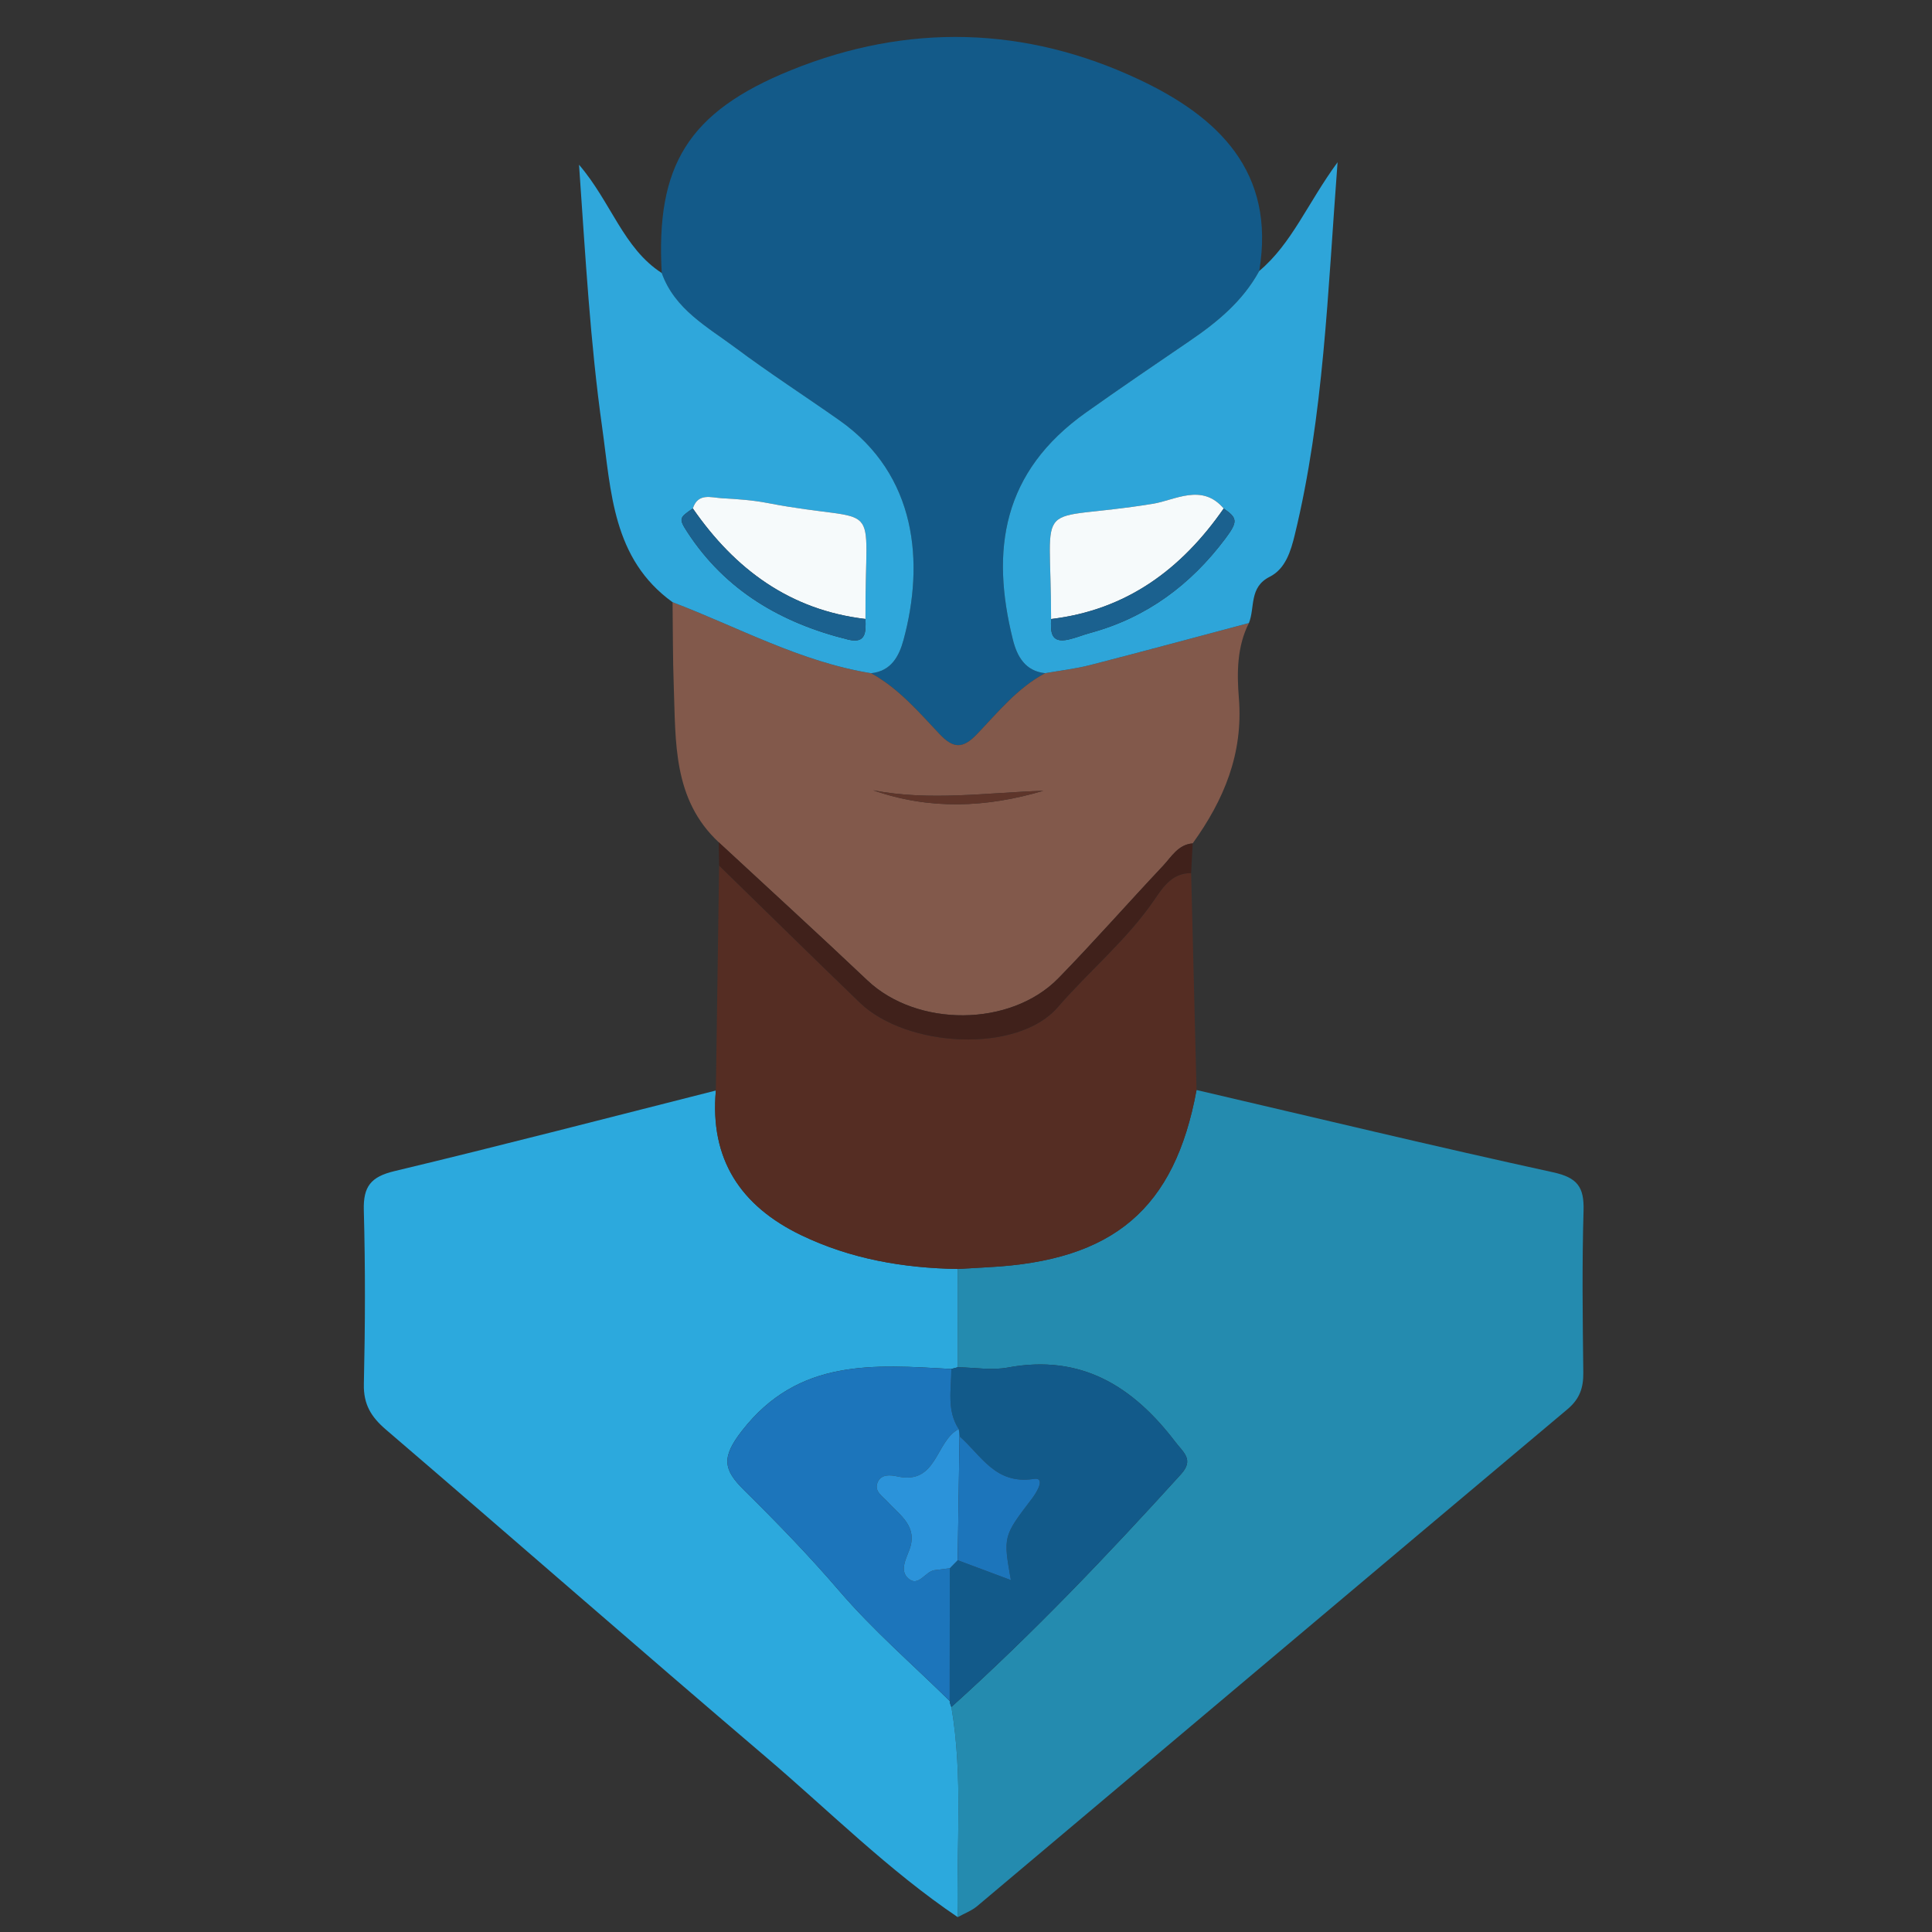 <?xml version="1.0" encoding="iso-8859-1"?>
<!-- Generator: Adobe Illustrator 23.0.3, SVG Export Plug-In . SVG Version: 6.00 Build 0)  -->
<svg version="1.1" id="Layer_1" xmlns="http://www.w3.org/2000/svg" xmlns:xlink="http://www.w3.org/1999/xlink" x="0px" y="0px"
	 viewBox="0 0 250 250" style="enable-background:new 0 0 250 250;" xml:space="preserve">
<rect x="0" y="0" width="250" height="250" fill="#333333" stroke="none"/>
<g>
	<g>
		<path style="fill:none;" d="M1,251C1,169,1.027,87,0.904,5C0.899,1.576,1.576,0.899,5,0.904c80.666,0.124,161.333,0.124,242,0
			c3.424-0.005,4.102,0.672,4.096,4.096c-0.124,80.666-0.124,161.333,0,242c0.005,3.424-0.671,4.101-4.096,4.096
			C165,250.973,83,251,1,251z M93.052,112.003c-0.14,9.704-0.281,19.408-0.421,29.112c-13.86,3.503-27.697,7.107-41.6,10.432
			c-3.045,0.728-4.037,1.987-3.953,5.06c0.204,7.492,0.178,14.996,0.006,22.49c-0.06,2.629,0.936,4.249,2.858,5.897
			c16.437,14.086,32.722,28.351,49.198,42.39c8.192,6.98,15.824,14.641,24.79,20.695c0.849-0.474,1.802-0.825,2.533-1.44
			c25.459-21.423,50.887-42.884,76.366-64.284c1.584-1.33,2.074-2.768,2.05-4.737c-0.082-6.99-0.171-13.986,0.032-20.971
			c0.089-3.055-0.807-4.267-3.947-4.953c-15.417-3.369-30.762-7.065-46.133-10.646c-0.233-9.355-0.467-18.709-0.7-28.064
			c0.067-1.283,0.134-2.566,0.201-3.849c4.037-5.619,6.561-11.591,5.976-18.815c-0.255-3.156-0.267-6.62,1.299-9.695
			c0.812-2.022-0.006-4.638,2.7-5.994c2.037-1.021,2.728-3.332,3.235-5.417c3.759-15.467,4.249-31.288,5.54-48.221
			c-3.908,5.336-5.914,10.526-10.138,14.073c2.162-12.861-5.354-19.976-15.552-24.776c-14.694-6.916-29.942-7.321-45.028-1.21
			c-13.345,5.405-17.518,12.364-16.734,26.247c-4.978-3.21-6.533-9.142-10.703-14.011c0.835,11.918,1.448,22.997,2.995,34.001
			c1.167,8.299,1.318,16.987,9.109,22.608c0.047,3.626,0.021,7.255,0.155,10.877c0.265,7.205-0.146,14.628,5.825,20.196
			C93.024,109.999,93.038,111.001,93.052,112.003z"/>
		<path style="fill:#248BAF;" d="M154.831,141.047c15.371,3.581,30.716,7.277,46.133,10.646c3.141,0.686,4.036,1.898,3.947,4.953
			c-0.203,6.985-0.115,13.981-0.032,20.971c0.023,1.968-0.466,3.406-2.05,4.737c-25.479,21.4-50.907,42.861-76.366,64.284
			c-0.731,0.615-1.683,0.966-2.532,1.44c-0.206-9.068,0.728-18.171-0.822-27.197c10.5-9.454,20.228-19.667,29.716-30.124
			c1.711-1.886,0.298-2.811-0.721-4.151c-5.479-7.202-12.179-11.416-21.69-9.646c-2.083,0.388-4.312-0.004-6.474-0.037
			c-0.002-4.239-0.003-8.478-0.005-12.716c1.319-0.078,2.638-0.163,3.958-0.231C144.102,163.14,152.005,156.415,154.831,141.047z"/>
		<path style="fill:#2CA9DD;" d="M123.109,220.879c1.549,9.028,0.615,18.13,0.821,27.198c-8.966-6.055-16.599-13.715-24.791-20.695
			c-16.477-14.039-32.762-28.303-49.198-42.39c-1.922-1.647-2.918-3.268-2.858-5.897c0.172-7.494,0.198-14.997-0.006-22.49
			c-0.084-3.072,0.908-4.332,3.953-5.06c13.903-3.325,27.739-6.928,41.6-10.433c-0.798,8.883,3.196,14.94,11.047,18.72
			c6.401,3.082,13.215,4.255,20.257,4.372c0.002,4.239,0.003,8.478,0.005,12.717c-0.277,0.079-0.556,0.153-0.837,0.222
			c-9.958-0.543-19.762-1.441-27.097,8.004c-2.665,3.432-2.435,4.996,0.27,7.667c4.245,4.192,8.397,8.471,12.302,13.023
			c4.372,5.096,9.506,9.538,14.309,14.265C122.921,220.374,122.995,220.632,123.109,220.879z"/>
		<path style="fill:#135A89;" d="M85.629,35.329c-0.785-13.886,3.389-20.845,16.734-26.25c15.086-6.111,30.334-5.706,45.028,1.21
			c10.198,4.8,17.715,11.914,15.552,24.775c-2.112,3.87-5.379,6.584-8.949,9.016c-4.507,3.071-9.017,6.138-13.465,9.294
			c-10.842,7.694-12.36,17.808-9.462,29.403c0.534,2.137,1.572,4.058,4.174,4.335c-3.59,1.907-6.104,5.051-8.834,7.9
			c-1.821,1.9-3.044,1.871-4.829-0.023c-2.709-2.875-5.31-5.925-8.86-7.874c2.599-0.269,3.621-2.19,4.197-4.316
			c2.697-9.957,1.764-21.335-8.308-28.418c-4.46-3.136-9.046-6.1-13.414-9.359C91.537,42.294,87.313,40.038,85.629,35.329z"/>
		<path style="fill:#82594B;" d="M112.719,87.115c3.55,1.95,6.151,4.999,8.86,7.874c1.784,1.893,3.008,1.923,4.829,0.023
			c2.73-2.849,5.244-5.993,8.832-7.9c1.944-0.344,3.922-0.565,5.83-1.055c6.858-1.762,13.693-3.614,20.537-5.433
			c-1.566,3.074-1.554,6.538-1.299,9.695c0.584,7.224-1.939,13.196-5.976,18.815c-1.895,0.152-2.743,1.743-3.842,2.909
			c-4.536,4.814-8.901,9.791-13.519,14.523c-6.217,6.37-18.314,6.37-24.731,0.293c-6.352-6.015-12.815-11.913-19.23-17.862
			c-5.97-5.568-5.56-12.991-5.825-20.196c-0.133-3.623-0.108-7.251-0.155-10.877C95.531,81.162,103.587,85.643,112.719,87.115z
			 M112.988,102.262c7.329,2.572,14.668,2.246,22.013,0.066C127.662,102.567,120.32,103.681,112.988,102.262z"/>
		<path style="fill:#552D23;" d="M123.936,164.206c-7.042-0.117-13.856-1.29-20.257-4.372c-7.851-3.78-11.845-9.837-11.047-18.72
			c0.14-9.703,0.28-19.407,0.421-29.111c6.067,5.915,12.107,11.857,18.207,17.737c6.067,5.849,20.4,6.619,25.601,0.609
			c4.118-4.76,9.042-8.791,12.603-14.051c1.082-1.598,2.305-3.355,4.668-3.315c0.233,9.355,0.467,18.709,0.7,28.064
			c-2.826,15.368-10.729,22.093-26.938,22.928C126.574,164.043,125.255,164.128,123.936,164.206z"/>
		<path style="fill:#2EA5D9;" d="M161.607,80.624c-6.844,1.818-13.679,3.671-20.537,5.433c-1.909,0.49-3.886,0.71-5.83,1.055
			c-2.599-0.276-3.637-2.198-4.172-4.334c-2.899-11.595-1.381-21.71,9.462-29.403c4.447-3.156,8.958-6.224,13.465-9.294
			c3.57-2.432,6.837-5.146,8.949-9.016c4.225-3.546,6.23-8.736,10.138-14.072c-1.29,16.933-1.78,32.754-5.54,48.221
			c-0.507,2.085-1.198,4.396-3.235,5.417C161.601,75.986,162.419,78.602,161.607,80.624z M158.347,65.799
			c-2.796-3.31-6.314-1.075-9.14-0.614c-15.833,2.586-13.196-1.511-13.196,14.916c-0.047,1.558-0.14,3.186,2.24,2.659
			c0.959-0.213,1.878-0.603,2.829-0.861c7.287-1.974,13-6.233,17.472-12.198C160.244,67.445,160.103,67.025,158.347,65.799z"/>
		<path style="fill:#2FA7DB;" d="M112.719,87.115c-9.132-1.472-17.187-5.953-25.688-9.19c-7.792-5.622-7.942-14.309-9.11-22.609
			c-1.548-11.004-2.161-22.083-2.995-34.001c4.17,4.869,5.725,10.802,10.703,14.013c1.684,4.71,5.908,6.966,9.565,9.694
			c4.368,3.258,8.954,6.222,13.414,9.359c10.072,7.083,11.005,18.461,8.308,28.418C116.34,84.925,115.318,86.846,112.719,87.115z
			 M89.651,65.79c-1.731,1.2-1.866,1.287-0.717,3.053c4.942,7.601,12.213,11.802,20.828,13.923c2.372,0.584,2.28-1.114,2.229-2.671
			c-0.103-16.512,2.607-12.054-12.676-15.007c-1.939-0.375-3.934-0.509-5.911-0.619C92.017,64.392,90.326,63.732,89.651,65.79z"/>
		<path style="fill:#40211B;" d="M154.131,112.983c-2.362-0.04-3.586,1.717-4.668,3.315c-3.561,5.261-8.485,9.292-12.603,14.051
			c-5.201,6.01-19.534,5.24-25.601-0.609c-6.1-5.881-12.14-11.822-18.207-17.737c-0.014-1.002-0.028-2.004-0.042-3.005
			c6.414,5.949,12.878,11.847,19.23,17.862c6.417,6.077,18.514,6.077,24.731-0.293c4.618-4.732,8.983-9.709,13.519-14.523
			c1.099-1.166,1.947-2.757,3.842-2.909C154.265,110.417,154.198,111.7,154.131,112.983z"/>
		<path style="fill:#125A8A;" d="M123.105,177.146c0.28-0.07,0.559-0.144,0.836-0.223c2.161,0.032,4.39,0.424,6.473,0.036
			c9.511-1.77,16.21,2.444,21.69,9.646c1.019,1.339,2.432,2.265,0.721,4.151c-9.487,10.456-19.216,20.67-29.716,30.124
			c-0.113-0.247-0.187-0.506-0.22-0.776c0.006-5.725,0.011-11.448,0.016-17.172c0.34-0.347,0.681-0.693,1.021-1.04
			c2.219,0.829,4.438,1.658,6.884,2.572c-1.002-5.664-0.999-5.661,2.731-10.55c0.654-0.857,1.787-2.783,0.231-2.542
			c-4.985,0.771-6.796-3.057-9.607-5.514c-0.015-0.316-0.05-0.629-0.104-0.941C122.476,182.482,123.106,179.775,123.105,177.146z"/>
		<path style="fill:#1C75BB;" d="M122.905,202.932c-0.005,5.724-0.01,11.447-0.016,17.172c-4.803-4.726-9.938-9.168-14.31-14.264
			c-3.905-4.552-8.056-8.831-12.302-13.023c-2.705-2.671-2.935-4.236-0.27-7.667c7.334-9.444,17.138-8.547,27.097-8.004
			c0.002,2.63-0.628,5.337,0.956,7.773c-3.021,1.532-2.775,7.257-7.927,6.131c-0.857-0.187-2.131-0.359-2.588,0.806
			c-0.444,1.134,0.64,1.743,1.273,2.437c1.628,1.785,3.991,3.213,2.853,6.256c-0.46,1.231-1.27,2.706-0.146,3.698
			c1.34,1.182,2.186-0.919,3.418-1.071C121.597,203.094,122.251,203.013,122.905,202.932z"/>
		<path style="fill:#5E352A;" d="M112.988,102.262c7.333,1.419,14.674,0.305,22.013,0.066
			C127.655,104.508,120.316,104.835,112.988,102.262z"/>
		<path style="fill:#F6FAFB;" d="M136.011,80.101c0-16.427-2.637-12.33,13.196-14.916c2.825-0.462,6.344-2.697,9.138,0.616
			C152.882,73.668,145.763,78.941,136.011,80.101z"/>
		<path style="fill:#1B618F;" d="M136.011,80.101c9.752-1.161,16.871-6.433,22.334-14.299c1.758,1.223,1.899,1.644,0.208,3.9
			c-4.472,5.965-10.185,10.225-17.472,12.198c-0.951,0.258-1.87,0.648-2.829,0.861C135.871,83.288,135.964,81.659,136.011,80.101z"
			/>
		<path style="fill:#F6FAFB;" d="M89.651,65.79c0.675-2.058,2.366-1.399,3.753-1.321c1.977,0.11,3.972,0.245,5.911,0.619
			c15.282,2.953,12.573-1.505,12.676,15.007C102.227,78.947,95.106,73.669,89.651,65.79z"/>
		<path style="fill:#1B618F;" d="M89.651,65.79c5.455,7.879,12.575,13.156,22.34,14.305c0.051,1.557,0.143,3.255-2.229,2.671
			c-8.615-2.121-15.886-6.322-20.828-13.923C87.786,67.077,87.92,66.99,89.651,65.79z"/>
		<path style="fill:#2B93DA;" d="M122.905,202.932c-0.654,0.081-1.307,0.162-1.961,0.243c-1.232,0.153-2.078,2.253-3.418,1.071
			c-1.125-0.992-0.315-2.468,0.146-3.698c1.138-3.043-1.225-4.471-2.853-6.256c-0.634-0.694-1.718-1.303-1.273-2.437
			c0.457-1.165,1.731-0.993,2.588-0.806c5.152,1.126,4.906-4.598,7.927-6.131c0.055,0.31,0.09,0.624,0.103,0.941
			c-0.08,5.345-0.159,10.689-0.237,16.033C123.585,202.239,123.245,202.585,122.905,202.932z"/>
		<path style="fill:#1C75BB;" d="M123.926,201.892c0.079-5.344,0.157-10.688,0.237-16.033c2.813,2.456,4.623,6.284,9.608,5.513
			c1.557-0.241,0.423,1.686-0.231,2.542c-3.73,4.888-3.734,4.886-2.731,10.55C128.363,203.55,126.145,202.721,123.926,201.892z"/>
	</g>
</g>
</svg>
